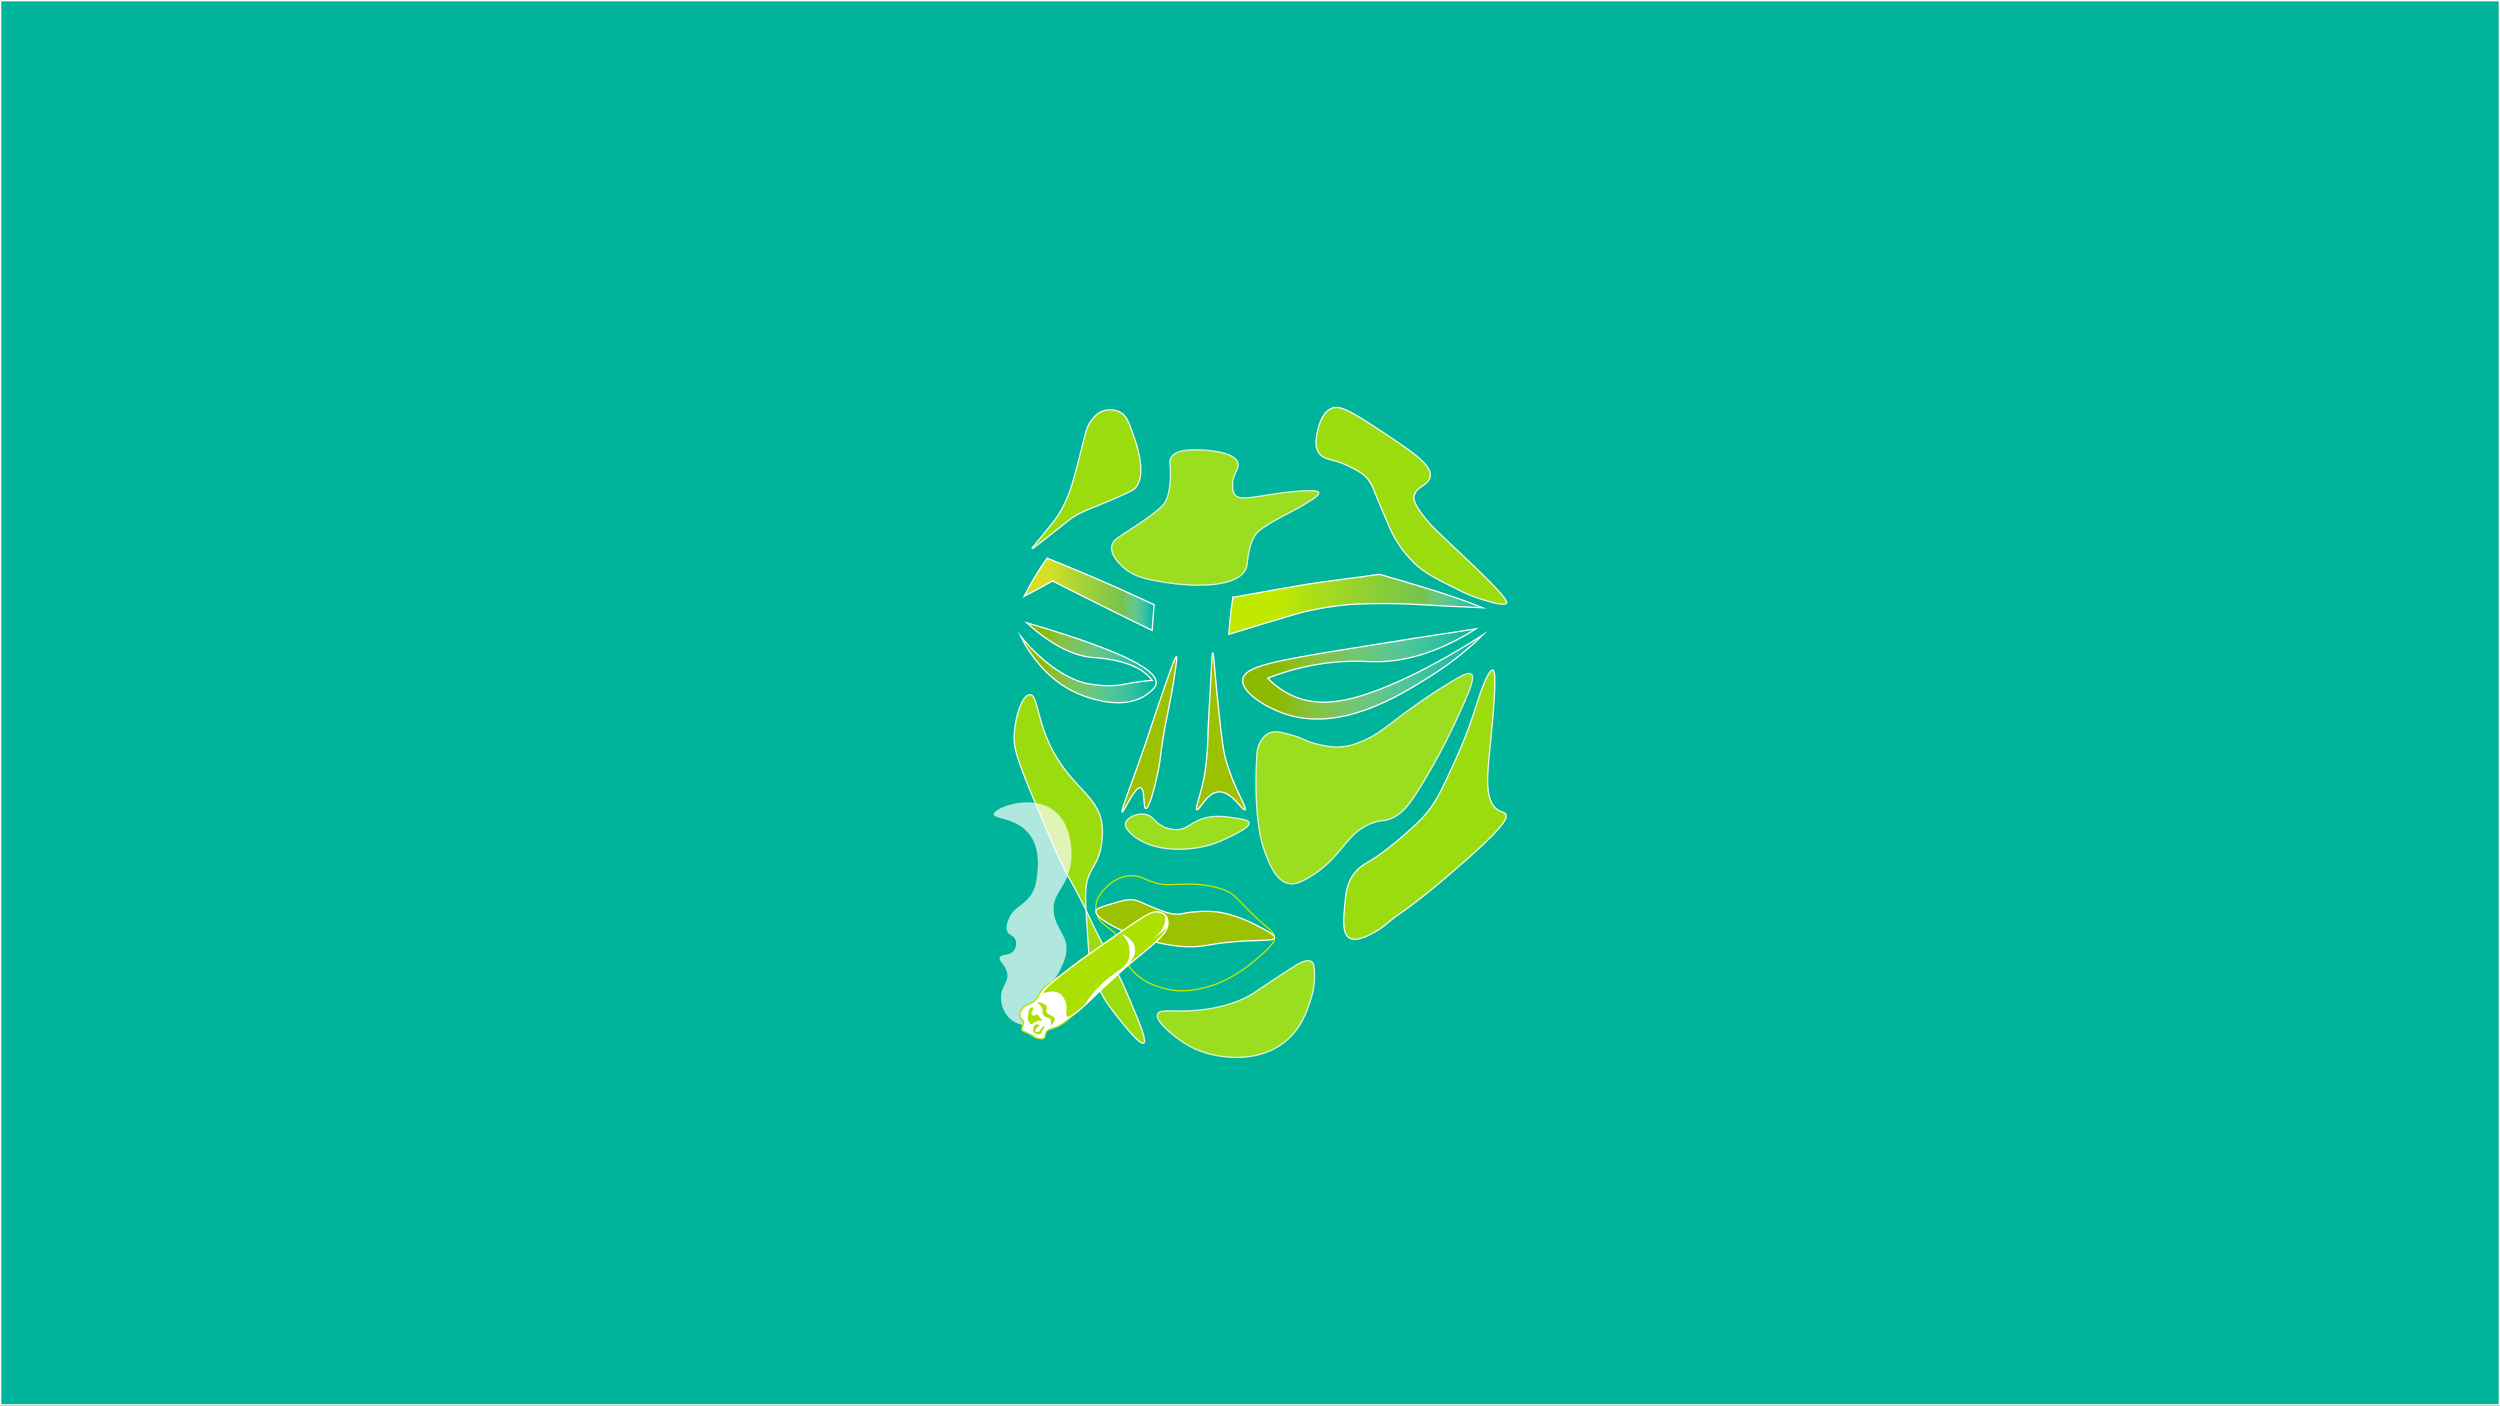<?xml version="1.0" encoding="UTF-8"?>
<svg id="Layer_1" data-name="Layer 1" xmlns="http://www.w3.org/2000/svg" xmlns:xlink="http://www.w3.org/1999/xlink" viewBox="0 0 1921 1080">
  <rect x="0" y="0" width="1921" height="1080" fill="#333333" stroke="none"/>
  <defs>
    <style>
      .cls-1 {
        fill: none;
        stroke: url(#linear-gradient-9);
      }

      .cls-1, .cls-2, .cls-3, .cls-4, .cls-5, .cls-6, .cls-7, .cls-8, .cls-9, .cls-10, .cls-11, .cls-12, .cls-13, .cls-14, .cls-15 {
        stroke-miterlimit: 10;
      }

      .cls-16, .cls-3, .cls-9, .cls-17 {
        fill: #fff;
      }

      .cls-2 {
        fill: url(#linear-gradient-10);
      }

      .cls-2, .cls-3, .cls-4, .cls-5, .cls-6, .cls-7, .cls-8, .cls-10, .cls-11, .cls-12, .cls-13, .cls-14, .cls-15 {
        stroke: #fff;
      }

      .cls-2, .cls-11, .cls-12, .cls-13 {
        opacity: .8;
      }

      .cls-3 {
        stroke-width: .5px;
      }

      .cls-4 {
        fill: url(#linear-gradient-5);
      }

      .cls-5 {
        fill: url(#linear-gradient-6);
      }

      .cls-6 {
        fill: url(#linear-gradient-3);
      }

      .cls-7 {
        fill: url(#linear-gradient-4);
      }

      .cls-8 {
        fill: #9cc100;
      }

      .cls-9 {
        stroke: #ace000;
      }

      .cls-10, .cls-14 {
        fill: #ace000;
      }

      .cls-11 {
        fill: url(#linear-gradient-8);
      }

      .cls-12 {
        fill: url(#linear-gradient-2);
      }

      .cls-13 {
        fill: url(#linear-gradient-7);
      }

      .cls-14 {
        opacity: .9;
      }

      .cls-15 {
        fill: url(#linear-gradient);
      }

      .cls-17 {
        opacity: .69;
      }
    </style>
    <linearGradient id="linear-gradient" x1=".5" y1="540" x2="1920.5" y2="540" gradientUnits="userSpaceOnUse">
      <stop offset="0" stop-color="#00b49b" stop-opacity="0"/>
      <stop offset="0" stop-color="#00b49b"/>
    </linearGradient>
    <linearGradient id="linear-gradient-2" x1="854.12" y1="397.67" x2="1013.36" y2="397.67" gradientUnits="userSpaceOnUse">
      <stop offset="1" stop-color="#c1e900"/>
      <stop offset="1" stop-color="#fff"/>
      <stop offset="1" stop-color="#fff8ea" stop-opacity="0"/>
    </linearGradient>
    <linearGradient id="linear-gradient-3" x1="944.26" y1="464.36" x2="1139.35" y2="464.36" gradientUnits="userSpaceOnUse">
      <stop offset=".19" stop-color="#c1e900"/>
      <stop offset=".76" stop-color="#8ac640" stop-opacity=".85"/>
      <stop offset="1" stop-color="#fff8ea" stop-opacity="0"/>
    </linearGradient>
    <linearGradient id="linear-gradient-4" x1="786.86" y1="456.66" x2="886.84" y2="456.66" gradientUnits="userSpaceOnUse">
      <stop offset=".19" stop-color="#d7df23"/>
      <stop offset=".76" stop-color="#8ac640" stop-opacity=".85"/>
      <stop offset="1" stop-color="#fff8ea" stop-opacity="0"/>
    </linearGradient>
    <linearGradient id="linear-gradient-5" x1="954.83" y1="517.87" x2="1139.46" y2="517.87" gradientUnits="userSpaceOnUse">
      <stop offset=".14" stop-color="#8db900"/>
      <stop offset="1" stop-color="#fff8ea" stop-opacity="0"/>
    </linearGradient>
    <linearGradient id="linear-gradient-6" x1="784.42" y1="509.27" x2="888.43" y2="509.27" xlink:href="#linear-gradient-5"/>
    <linearGradient id="linear-gradient-7" x1="965.07" y1="598.33" x2="1131.51" y2="598.33" xlink:href="#linear-gradient-2"/>
    <linearGradient id="linear-gradient-8" x1="864.73" y1="639.03" x2="959.93" y2="639.03" xlink:href="#linear-gradient-2"/>
    <linearGradient id="linear-gradient-9" x1="841.55" y1="717.12" x2="980.04" y2="717.12" xlink:href="#linear-gradient-2"/>
    <linearGradient id="linear-gradient-10" x1="889.25" y1="775.32" x2="1010.11" y2="775.32" xlink:href="#linear-gradient-2"/>
  </defs>
  <rect class="cls-15" x=".5" y=".5" width="1920" height="1079"/>
  <path class="cls-14" d="m1022.52,314.05c5.79-2.83,12.73.15,32.15,12.86,30.97,20.26,46.41,30.58,44.23,39.79-1.6,6.78-11.3,7.05-12.38,15.08-.2,1.49-.4,5.45,9.39,17.39,5.22,6.38,8.87,9.33,21.73,21.73,0,0,7.79,7.21,16.85,15.96,24.22,23.4,23.58,25.81,23.17,26.49-1.49,2.45-10.43-.21-18.29-2.55-8.37-2.49-14.37-5.42-15.96-6.21-18.94-9.35-28.4-14.03-36.25-21.5-3.99-3.8-13.68-13.84-19.84-28.71-3.77-9.1-7.85-18.08-11.42-27.27-.94-2.41-2.17-5.63-4.99-9.09-2.7-3.31-6.31-5.85-14.85-9.98-12.22-5.9-18.77-4.12-22.72-10.09-3.39-5.11-2.01-11.61-1-16.41.6-2.84,2.96-13.97,10.2-17.51Z"/>
  <path class="cls-14" d="m848.71,315.38c-5.23,1.4-8.17,5.16-9.98,7.54-3.23,4.25-4.21,8.22-5.54,13.52-2.78,11.11-5.59,22.2-7.76,29.93-2.43,8.66-3.91,12.57-5.21,15.63-1.11,2.63-3.11,7.3-6.54,12.86-2.84,4.61-6.11,8.61-12.53,16.41-6.05,7.35-8.43,9.84-8.09,10.2.46.48,5.31-3.58,18.76-14.21,7.26-5.74,10.89-8.61,11.39-8.95,8.55-5.84,13-6.43,33.25-15.19,14.21-6.14,15.74-7.46,17.07-9.53,5.23-8.12,2.64-20.22,1.11-27.16-.71-3.21-1.51-5.54-3.1-10.2-3.67-10.71-5.59-16.12-9.75-18.84-5.85-3.83-12.58-2.13-13.08-2Z"/>
  <path class="cls-12" d="m899.92,351.52c3.6-6,13.9-5.92,20.93-5.86,1.61.01,28.07.42,30.39,10.18,1.22,5.13-5.1,9.14-3.99,19.18.25,2.24.43,3.72,1.55,5.1,2.58,3.18,7.81,3.07,21.17.89,7.41-1.21,21.66-3.76,35.91-3.99,2.72-.04,6.94-.03,7.43,1.55.48,1.57-2.95,3.95-6.1,5.99-11.33,7.36-19.06,10.49-28.27,15.74-11.51,6.57-13.86,9.93-14.74,11.31-3.4,5.32-4.62,12.9-4.99,14.96-1.1,6.11-.49,8.58-2.66,12.08-.85,1.38-2.94,4.22-8.31,6.65-15.72,7.1-43.75,3.49-45,3.33-20.1-2.72-32.2-4.53-41.9-14.41-2.5-2.54-8.17-8.36-7.09-14.63.82-4.75,4.96-6.6,17.18-14.63,21.21-13.95,23.49-18.07,24.5-20.29,3.14-6.9,3.36-15.85,3.44-18.73.21-8.44-1.49-11,.55-14.41Z"/>
  <path class="cls-6" d="m947.36,459.04c4.17-.76,10.26-1.87,14.63-2.66,16.05-2.91,20.35-3.67,22.17-3.99,9.59-1.69,14.46-2.54,20.84-3.55,8.43-1.33,12.41-1.8,28.82-3.99,6.14-.82,15.13-2.03,26.16-3.55,14.33,4.08,26.08,7.6,34.58,10.2,9.13,2.79,12.96,4.03,14.19,4.43,12.97,4.24,23.42,8.22,30.59,11.08-6.63-.26-16.62-.69-28.82-1.33-12.48-.66-17.93-1.04-23.5-1.33-10.81-.56-26.46-.97-46.33-.11-16.23,1.14-29.21,3.67-38.35,5.87-2.82.68-7.28,1.82-33.81,9.87-10.05,3.05-18.4,5.61-24.28,7.43.36-6.08.94-12.45,1.77-19.07.4-3.18.85-6.29,1.33-9.31Z"/>
  <path class="cls-7" d="m885.9,476.39c-.21,2.69-.41,5.37-.61,8.04-19.73-9.61-39.53-19.4-59.41-29.37-5.73-2.87-11.45-5.75-17.14-8.64-3.37,1.92-6.82,3.84-10.35,5.75-3.89,2.11-7.74,4.14-11.53,6.1,2.82-5.51,6.05-11.31,9.75-17.29,2.66-4.3,5.33-8.32,7.98-12.08,10.89,4.35,21.95,8.91,33.16,13.7,16.97,7.26,33.34,14.65,49.09,22.1-.32,3.88-.64,7.78-.94,11.69Z"/>
  <path class="cls-4" d="m1032.38,499.17c40.25-6.59,74.81-11.92,101.76-15.96-33.07,20.83-59.04,25.32-77.15,25.27-6.35-.01-10.81-.58-19.95-.33-26.9.74-48.49,7.32-62.85,12.97,4.32,4.49,11.77,10.98,22.61,14.96,13.41,4.92,25.05,3.45,31.26,2.66,22.91-2.91,63.68-20.16,111.4-50.88-8.13,7.93-21.72,20.09-40.57,31.92-23.84,14.97-69.23,43.4-112.07,28.6-14.75-5.1-33.31-16.74-31.92-26.34,1.42-9.82,23.24-13.99,77.48-22.88Z"/>
  <path class="cls-8" d="m931.85,501.61c.92-.03,1.74,18.95,5.06,48.36,2,17.65,3.03,26.62,4.91,33.45,6.06,22,16.8,37.52,14.85,38.8-1.9,1.24-10.2-14.7-20.54-13.71-9.28.89-14.66,14.73-16.48,13.71-1.38-.77,1.65-7.84,4.21-18.62,2.22-9.37,2.91-16.59,3.51-22.85.94-9.82.58-14.34,1.37-29.47.36-6.83.61-10.78.61-10.78.25-3.96.35-5.04.72-12.28,1.07-21.23,1.22-26.59,1.77-26.6Z"/>
  <path class="cls-8" d="m903.91,504.71c.49.13.37,2.42-.89,11.08-3.59,24.75-6.7,34.27-9.75,54.09-1.75,11.32-1.34,12.16-3.1,21.28-2.91,15.05-7.44,30.48-9.75,30.15-2.23-.31-.28-14.96-3.99-15.96-4.53-1.22-12.99,19.15-14.19,18.62-1.27-.56,8.01-23.4,18.18-53.21,2.22-6.51,1.56-4.78,6.65-19.95,14.17-42.23,16.16-46.29,16.85-46.11Z"/>
  <path class="cls-5" d="m878.64,516.24c3.24,2.4,5.45,4.9,6.76,6.54-2.13.15-5.42.44-9.42,1-8.03,1.12-12.56,2.11-15.96,2.66,0,0-9.26,1.49-23.17-.89-15.1-2.59-35.19-15.22-52.43-36.47,1.27,2.59,3.18,6.21,5.87,10.31,4.73,7.2,17.9,26.63,42.79,35.47,6.1,2.17,31.45,11.17,48.33-1.44,3.22-2.4,6.6-4.93,6.98-8.31.94-8.25-15.88-22.14-99.43-46.56,23.38,21.2,40.82,26.29,52.65,26.82,0,0,23.88,1.12,37.02,10.86Z"/>
  <path class="cls-13" d="m975.3,563.24c-6.71,3.03-8.78,11.27-9.31,13.75-.51,6.71-1.06,16.69-.89,28.82.43,29.97,4.82,43.05,6.1,46.67,3.49,9.86,8.61,24.34,19.18,26.49,2.55.52,6.52.55,15.74-4.88,26.13-15.37,27.87-35.42,50.23-42.31,6.26-1.93,6.12-.36,11.63-2.47,10.49-4.04,16.09-11.71,30.26-36.03,3.56-6.1,14.55-25.11,26.94-53.54,5.02-11.51,8.06-19.5,5.32-21.73-1.99-1.61-6.28.36-15.96,6.21-20.5,12.37-37.53,25.33-40.35,27.49-11.51,8.81-16.36,12.82-25.27,16.85-4.77,2.15-10.77,4.8-19.07,5.32-6.81.43-11.97-.77-18.18-2.22-9.14-2.13-9.96-4.45-19.95-7.09-8.13-2.15-12.28-3.19-16.41-1.33Z"/>
  <path class="cls-11" d="m864.78,632.85c.79-4.61,9.33-8.68,15.96-6.98,6.25,1.6,6.79,7.28,15.63,10.31,1.3.45,4.1,1.38,7.65,1.33,6.95-.1,9.57-3.88,16.29-6.98,10.63-4.91,20.92-3.23,30.59-1.66,4.78.78,8.56,1.44,8.98,3.33.79,3.56-11.6,9.34-17.96,12.3-2.21,1.03-5.75,2.68-9.64,3.99-15.23,5.12-44.8,7.98-62.19-6.98-5.65-4.86-5.48-7.71-5.32-8.65Z"/>
  <path class="cls-14" d="m1147.11,514.8c-1.03-.24-4.82,1.65-12.97,27.93-3.18,10.25-8.13,24.5-15.63,40.9-10.6,23.18-15.9,34.77-25.61,44.89-8.19,8.54-28.6,26.55-42.23,34.25-1.98,1.12-6.45,3.61-10.31,8.65-5.34,6.96-6.15,14.53-6.9,22.28-1.2,12.36-2.31,23.81,3.53,27.13,5.62,3.19,15.47-2.42,20.33-5.18,4.08-2.32,6.77-4.64,7.25-5.05,13.66-11.74,13.34-8.11,48.28-37.85,44.91-38.23,45.52-44.3,44.23-46.89-1.05-2.11-3.17-1.52-6.32-3.66-10.57-7.15-7.78-27.93-5.65-49.55,2.08-21.17,5.61-57.03,2-57.86Z"/>
  <path class="cls-14" d="m791.29,533.75c-5.8.17-11.15,16.55-11.97,30.59-.56,9.57,1.03,17.04,18.18,57.42,11.65,27.43,17.47,41.15,24.05,52.98,2.7,4.85,7.2,12.75,12.64,23.94,1.87,3.86,2.89,6.07,4.21,8.88,9.91,21.16,14.97,28.44,23.17,45.88,2.42,5.13,5.82,12.67,9.53,22.06,7.1,16.21,9.69,24.89,7.76,26.05-2.3,1.38-11.02-7.93-26.16-27.93-4.91-6.89-11.48-17.92-14.85-32.7-1.21-5.29-1.45-12.35-2.41-26.45-1.48-21.72-2.16-32.75.86-40.61,3.23-8.41,6.84-10.46,9.31-20.84,0,0,2.17-9.12,1.33-18.4-1.74-19.28-17.61-26.98-31.7-47.44-19.5-28.31-16.71-53.64-23.94-53.43Z"/>
  <path class="cls-1" d="m842.17,695.37c.59-4.77,3.06-7.97,4.66-9.98,1.64-2.07,8.57-10.81,19.62-12.3,12.16-1.65,16.51,7.21,32.26,6.65,1.73-.06,4.96-.15,10.31-.33,1.28-.04,7.1-.22,13.3.33,1.24.11,9.01.86,16.29,3.33,13.41,4.54,12.22,10.52,35.25,29.6,2.45,2.03,5.21,4.45,5.65,7.98.19,1.52-.11,4.17-11.31,13.97-7.55,6.61-11.54,9.66-16.96,12.97-5.75,3.5-13.4,8.17-24.28,10.97-7.03,1.81-19.12,4.93-33.59.67-5.03-1.48-17-5-24.94-15.63-8.61-11.53-3.26-19.09-12.85-27.61-4.72-4.2-10.6-6.44-12.76-13.29-1.1-3.49-.75-6.64-.67-7.32Z"/>
  <path class="cls-8" d="m857.28,693.59c5.71-1.66,8.65-2.48,12.5-2.24,4.24.27,5.7,1.54,13.24,4.67,9.97,4.14,14.96,6.21,20.97,6.42,5.02.18,4.54-1.02,13.95-1.77,4.48-.36,9.85-.79,16.63,0,8.65,1.02,15.07,3.44,19.95,5.32,1.45.56,5.36,2.1,10.31,4.66,8.85,4.58,15.05,7.78,14.63,9.98-.58,3.07-13.42.99-36.8,3.55-15.48,1.69-18.1,3.5-29.26,3.33-2.55-.04-12.24-.29-25.61-3.66-21.77-5.49-47.02-17.67-45.62-23.96.46-2.05,5.34-3.47,15.11-6.3Z"/>
  <path class="cls-17" d="m763.58,625.75c.06-4.9,27.86-16.01,45.45-3.55,15.89,11.26,14.41,35.38,14.19,38.35-1.62,21.44-16.1,25.23-13.3,41.9,2.09,12.46,11.3,17.04,9.31,29.93-.86,5.6-3.53,10.74-5.32,14.19-1.88,3.62-4.94,7.82-10.97,16.07-6.83,9.33-9.43,12.34-9.2,17.18.16,3.34,1.53,4.88.44,6.43-2.09,2.97-10.4,1.99-15.96-1.77-5.58-3.78-9-10.79-9.09-17.51-.13-9.56,6.55-12.35,4.66-19.95-1.51-6.07-6.8-8.42-5.54-11.31,1.34-3.08,7.6-.96,10.86-5.32,1.82-2.44,2.21-6.24.89-8.87-1.48-2.93-4.18-2.62-5.76-5.32-1.89-3.24-.24-7.5.67-9.75,3.95-9.82,11.52-10.11,17.29-18.84,3.74-5.66,4.3-11.21,4.88-16.85.48-4.72,2.06-20.25-6.87-30.59-10.61-12.29-26.65-10.62-26.6-14.41Z"/>
  <path class="cls-2" d="m889.5,779.17c1.6-3.72,10-1.94,22.83-2.44,6.37-.25,28.36-1.11,47.44-11.53,5.69-3.11,5.63-4.06,32.15-21.06,5.47-3.5,12.22-7.74,15.74-5.32,2.25,1.54,2.35,5.22,2.44,10.42.14,8.55-1.77,14.99-2,15.74-3.17,10.38-7.24,23.74-19.07,34.14-21.42,18.85-50.92,12.7-56.53,11.53-15.72-3.28-25.61-11-30.15-14.63-3.23-2.59-14.96-11.97-12.86-16.85Z"/>
  <path class="cls-9" d="m891.5,701.24c-4.82-2.16-9.88,1.03-30.15,14.74,0,0-12.06,7.97-24.02,16.52-2.21,1.58-5.04,3.6-8.57,6.31-.88.68-1.56,1.2-3.87,2.98-1.52,1.17-3.41,2.62-5.6,4.28-4.67,3.55-7.38,5.6-7.38,5.6-6.11,4.87-8.75,5.51-11.53,9.31-2.79,3.82-2.3,5.32-5.21,7.87-3.95,3.45-6.99,2.57-9.75,6.43-.51.71-2.55,3.57-1.66,6.1.6,1.71,1.98,1.63,2.55,3.33.9,2.68-1.98,4.49-1.11,6.65.5,1.25,1.6.99,5.43,2.99,3.56,1.86,3.81,2.72,6.32,3.44,1.57.45,3.76,1.08,5.21,0,1.43-1.07.67-2.71,1.77-4.66,1.39-2.45,3.92-2.22,8.31-4.1.47-.2.91-.4,1.39-.65,4.38-2.27,7.39-5.06,8.26-5.89,30.68-29.62,44.01-40.57,44.01-40.57,7.74-6.36,14.68-13.66,22.39-20.06,4.81-3.99,9.33-7.55,9.09-12.3-.17-3.35-2.68-6.88-5.87-8.31Z"/>
  <path class="cls-10" d="m801.38,763.43c.69.94,5.62-2.57,11.42-.22.1.04.17.07.27.11,4.11,1.85,6.45,7.98,5.94,12.86-.16,1.48-.59,4.08.76,5.44,0,0,.07.06.13.1,2.71,1.9,20.23-15.41,20.23-15.41s13.76-13.59,27.27-25.05c16.07-13.63,28.81-22.32,29.91-30.35.16-1.19.59-4.34-1.26-6.87-1.89-2.59-5.13-3.13-5.94-3.26-4.52-.74-8.24,1.52-19.03,8.68-5.88,3.9-8.82,5.85-9.73,6.53-15.2,11.29-30.74,20.56-52.76,38.8,0,0-8.42,6.98-7.21,8.65Z"/>
  <path class="cls-3" d="m862.62,718.2c.46.19,8.52,3.57,9.31,10.75.22,2-.18,3.77-.69,5.12,0,0,0,0,0,0,0,0,0,0,0,0,0,0-.14.36-.14.37-2.9,7.31-23.1,24.28-23.1,24.28-9.04,7.66-13.41,13.36-13.71,13.08-.37-.34,5.64-9.82,15.85-18.58,9.55-8.19,15.64-9.55,17.56-16.81,1.61-6.07-.6-11.71-.6-11.71-1.28-3.21-3.24-5.34-4.49-6.51Z"/>
  <path class="cls-10" d="m800.69,770.02c1.97.94,4.03,2.32,4.24,4.24.12,1.06-.89,1.87-.5,2.99.23.65.74,1,1.72,1.59,3.78,2.32,4.14,2.13,4.52,2.81,1.06,1.92-.93,4.91-2.08,6.15-.39.43-1.08,1.18-1.5,1-.86-.37.88-4.09-.75-5.74-.67-.68-1.15-.24-2.83-1.16-.92-.51-2.09-1.14-2.66-2.33-.77-1.6.31-2.44-.42-4.41-.35-.95-.9-1.57-2-2.83-1.43-1.63-2.31-2.08-2.16-2.44.31-.74,4.41.11,4.41.11Z"/>
  <path class="cls-10" d="m802.85,788.48c.37.39.21,1.04.17,1.25-.19.81-.76,1.15-1.27,1.72-1.21,1.33-.65,2.26-1.47,3.02-1.61,1.5-6.32.21-6.9-1.94-.08-.3-.03-.68.08-1.44.23-1.62.38-2.69,1.25-3.52.92-.89,2.12-.98,2.36-1,.4-.02.62.03.69.06.75.22,1.51,1.01,1.44,1.69-.1.96-1.79.9-2.8,2.6-.17.3-.55.94-.3,1.33.27.44,1.33.47,2,.03.38-.25.33-.45.97-1.44.45-.7.88-1.23,1.3-1.66.68-.71.96-.83,1.14-.89.11-.03.93-.27,1.36.19Z"/>
  <path class="cls-10" d="m802.43,784.24c-.15.69-2.67-.1-5.74,1.08-2.54.97-3.03,2.37-4.41,2.08-1.85-.39-2.65-3.25-2.77-3.69-.33-1.17-.18-2.32.11-4.63.45-3.51,1.08-4.22,1.33-4.46.88-.87,2.37-1.42,2.99-.91.56.46.31,1.67.19,2.22-.37,1.78-1.4,2.3-1.11,3.08.25.68,1.35,1.11,2.02.86.52-.19.49-.72,1.05-.86.77-.2,1.5.35,1.66.47.83.62,1.09,1.26,1.55,1.97,1.34,2.04,3.23,2.22,3.1,2.8Z"/>
  <path class="cls-16" d="m895.21,703.09c.64.7,1.92,2.31,2.16,4.62.21,2.04-.5,3.61-.84,4.34-1.51,3.18-7.3,7.62-15.74,11.49-.52.24,11.03-3.91,13.93-13.32.91-2.94.72-5.58.5-7.12Z"/>
</svg>